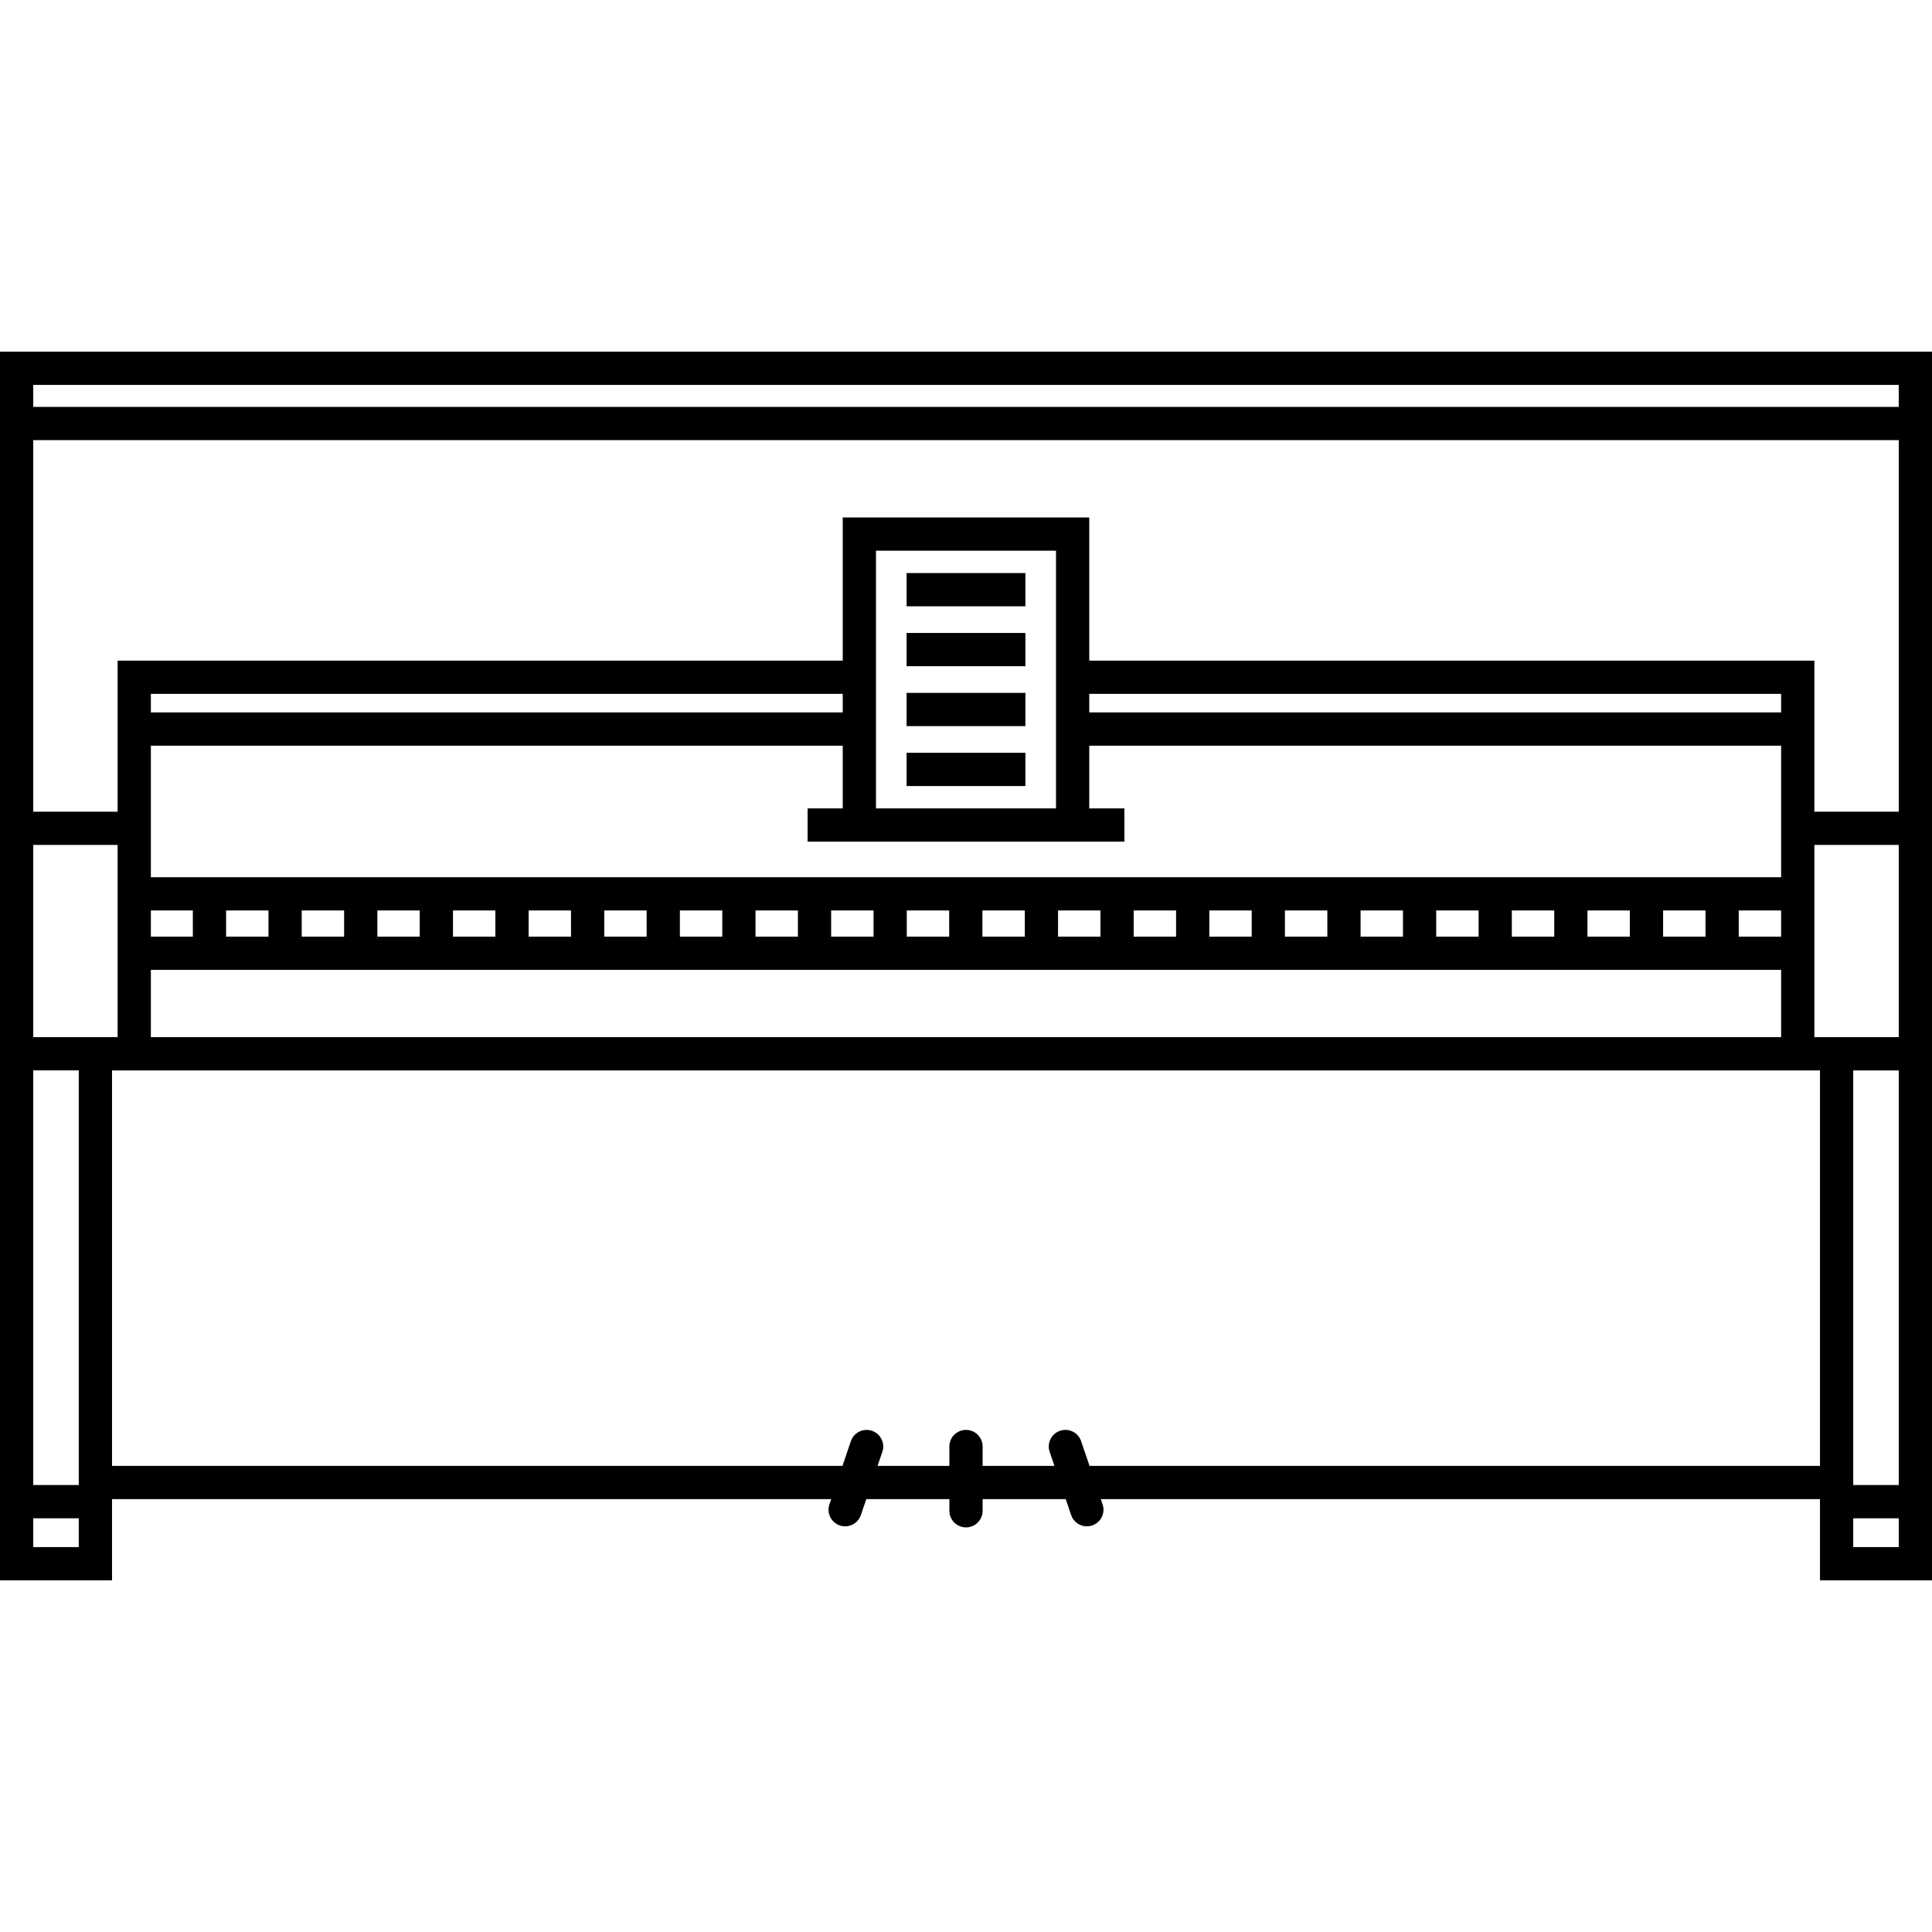<?xml version="1.0" encoding="iso-8859-1"?>
<!-- Generator: Adobe Illustrator 18.0.0, SVG Export Plug-In . SVG Version: 6.00 Build 0)  -->
<!DOCTYPE svg PUBLIC "-//W3C//DTD SVG 1.1//EN" "http://www.w3.org/Graphics/SVG/1.1/DTD/svg11.dtd">
<svg version="1.1" id="Capa_1" xmlns="http://www.w3.org/2000/svg" xmlns:xlink="http://www.w3.org/1999/xlink" x="0px" y="0px"
	 viewBox="0 0 464.961 464.961" style="enable-background:new 0 0 464.961 464.961;" xml:space="preserve">
<g>
	<path d="M0,84.63v295.7h26.961v-19.542h173.074l-0.427,1.259c-0.711,2.092,0.409,4.363,2.501,5.074
		c0.427,0.145,0.86,0.213,1.286,0.213c1.667,0,3.222-1.05,3.787-2.715l1.301-3.831h19.998v2.799c0,2.209,1.791,4,4,4s4-1.791,4-4
		v-2.799h19.999l1.301,3.831c0.565,1.666,2.12,2.715,3.787,2.715c0.426,0,0.86-0.068,1.286-0.213
		c2.092-0.711,3.212-2.982,2.501-5.074l-0.427-1.259H438v19.542h26.961V84.63H0z M18.961,357.391H8v-99.784h10.961V357.391z
		 M8,249.607v-46.259h20.31v46.259H8z M456.961,195.348h-20.31v-36.359H262.144v-34.458h-59.326v34.458H28.31v36.359H8v-89.42
		h448.961V195.348z M36.31,211.113v-31.654h166.508v15.095h-8.457v8h76.24v-8h-8.457v-15.095h166.508v31.654H36.31z
		 M428.651,171.458H262.144v-4.47h166.508V171.458z M254.144,194.553h-43.326v-62.022h43.326V194.553z M202.817,171.458H36.31v-4.47
		h166.508V171.458z M36.31,219.113h10.102v6.298H36.31V219.113z M54.411,219.113h10.202v6.298H54.411V219.113z M72.613,219.113
		h10.202v6.298H72.613V219.113z M90.815,219.113h10.201v6.298H90.815V219.113z M109.017,219.113h10.202v6.298h-10.202V219.113z
		 M127.219,219.113h10.202v6.298h-10.202V219.113z M145.421,219.113h10.202v6.298h-10.202V219.113z M163.623,219.113h10.202v6.298
		h-10.202V219.113z M181.825,219.113h10.201v6.298h-10.201V219.113z M200.026,219.113h10.202v6.298h-10.202V219.113z
		 M218.229,219.113h10.202v6.298h-10.202V219.113z M236.431,219.113h10.202v6.298h-10.202V219.113z M254.633,219.113h10.201v6.298
		h-10.201V219.113z M272.834,219.113h10.202v6.298h-10.202V219.113z M291.036,219.113h10.202v6.298h-10.202V219.113z
		 M309.238,219.113h10.202v6.298h-10.202V219.113z M327.44,219.113h10.202v6.298H327.44V219.113z M345.643,219.113h10.201v6.298
		h-10.201V219.113z M363.844,219.113h10.202v6.298h-10.202V219.113z M382.046,219.113h10.202v6.298h-10.202V219.113z
		 M400.248,219.113h10.202v6.298h-10.202V219.113z M418.45,219.113h10.201v6.298H418.45V219.113z M36.31,233.411h392.342v16.196
		H36.31V233.411z M436.651,203.348h20.31v46.259h-20.31V203.348z M446,257.607h10.961v99.784H446V257.607z M456.961,92.63v5.298H8
		V92.63H456.961z M8,372.331v-6.939h10.961v6.939H8z M262.21,352.789l-2.021-5.952c-0.71-2.091-2.979-3.212-5.073-2.502
		c-2.092,0.711-3.212,2.982-2.501,5.074l1.148,3.38H236.48v-4.666c0-2.209-1.791-4-4-4s-4,1.791-4,4v4.666h-17.281l1.148-3.38
		c0.711-2.092-0.409-4.363-2.501-5.074c-2.096-0.709-4.363,0.412-5.073,2.502l-2.021,5.952H26.961v-95.182H438v95.182H262.21z
		 M446,372.331v-6.939h10.961v6.939H446z"/>
	<rect x="218.183" y="137.912" width="28.596" height="8"/>
	<rect x="218.183" y="152.332" width="28.596" height="8"/>
	<rect x="218.183" y="166.752" width="28.596" height="8"/>
	<rect x="218.183" y="181.172" width="28.596" height="8"/>
</g>
<g>
</g>
<g>
</g>
<g>
</g>
<g>
</g>
<g>
</g>
<g>
</g>
<g>
</g>
<g>
</g>
<g>
</g>
<g>
</g>
<g>
</g>
<g>
</g>
<g>
</g>
<g>
</g>
<g>
</g>
</svg>
